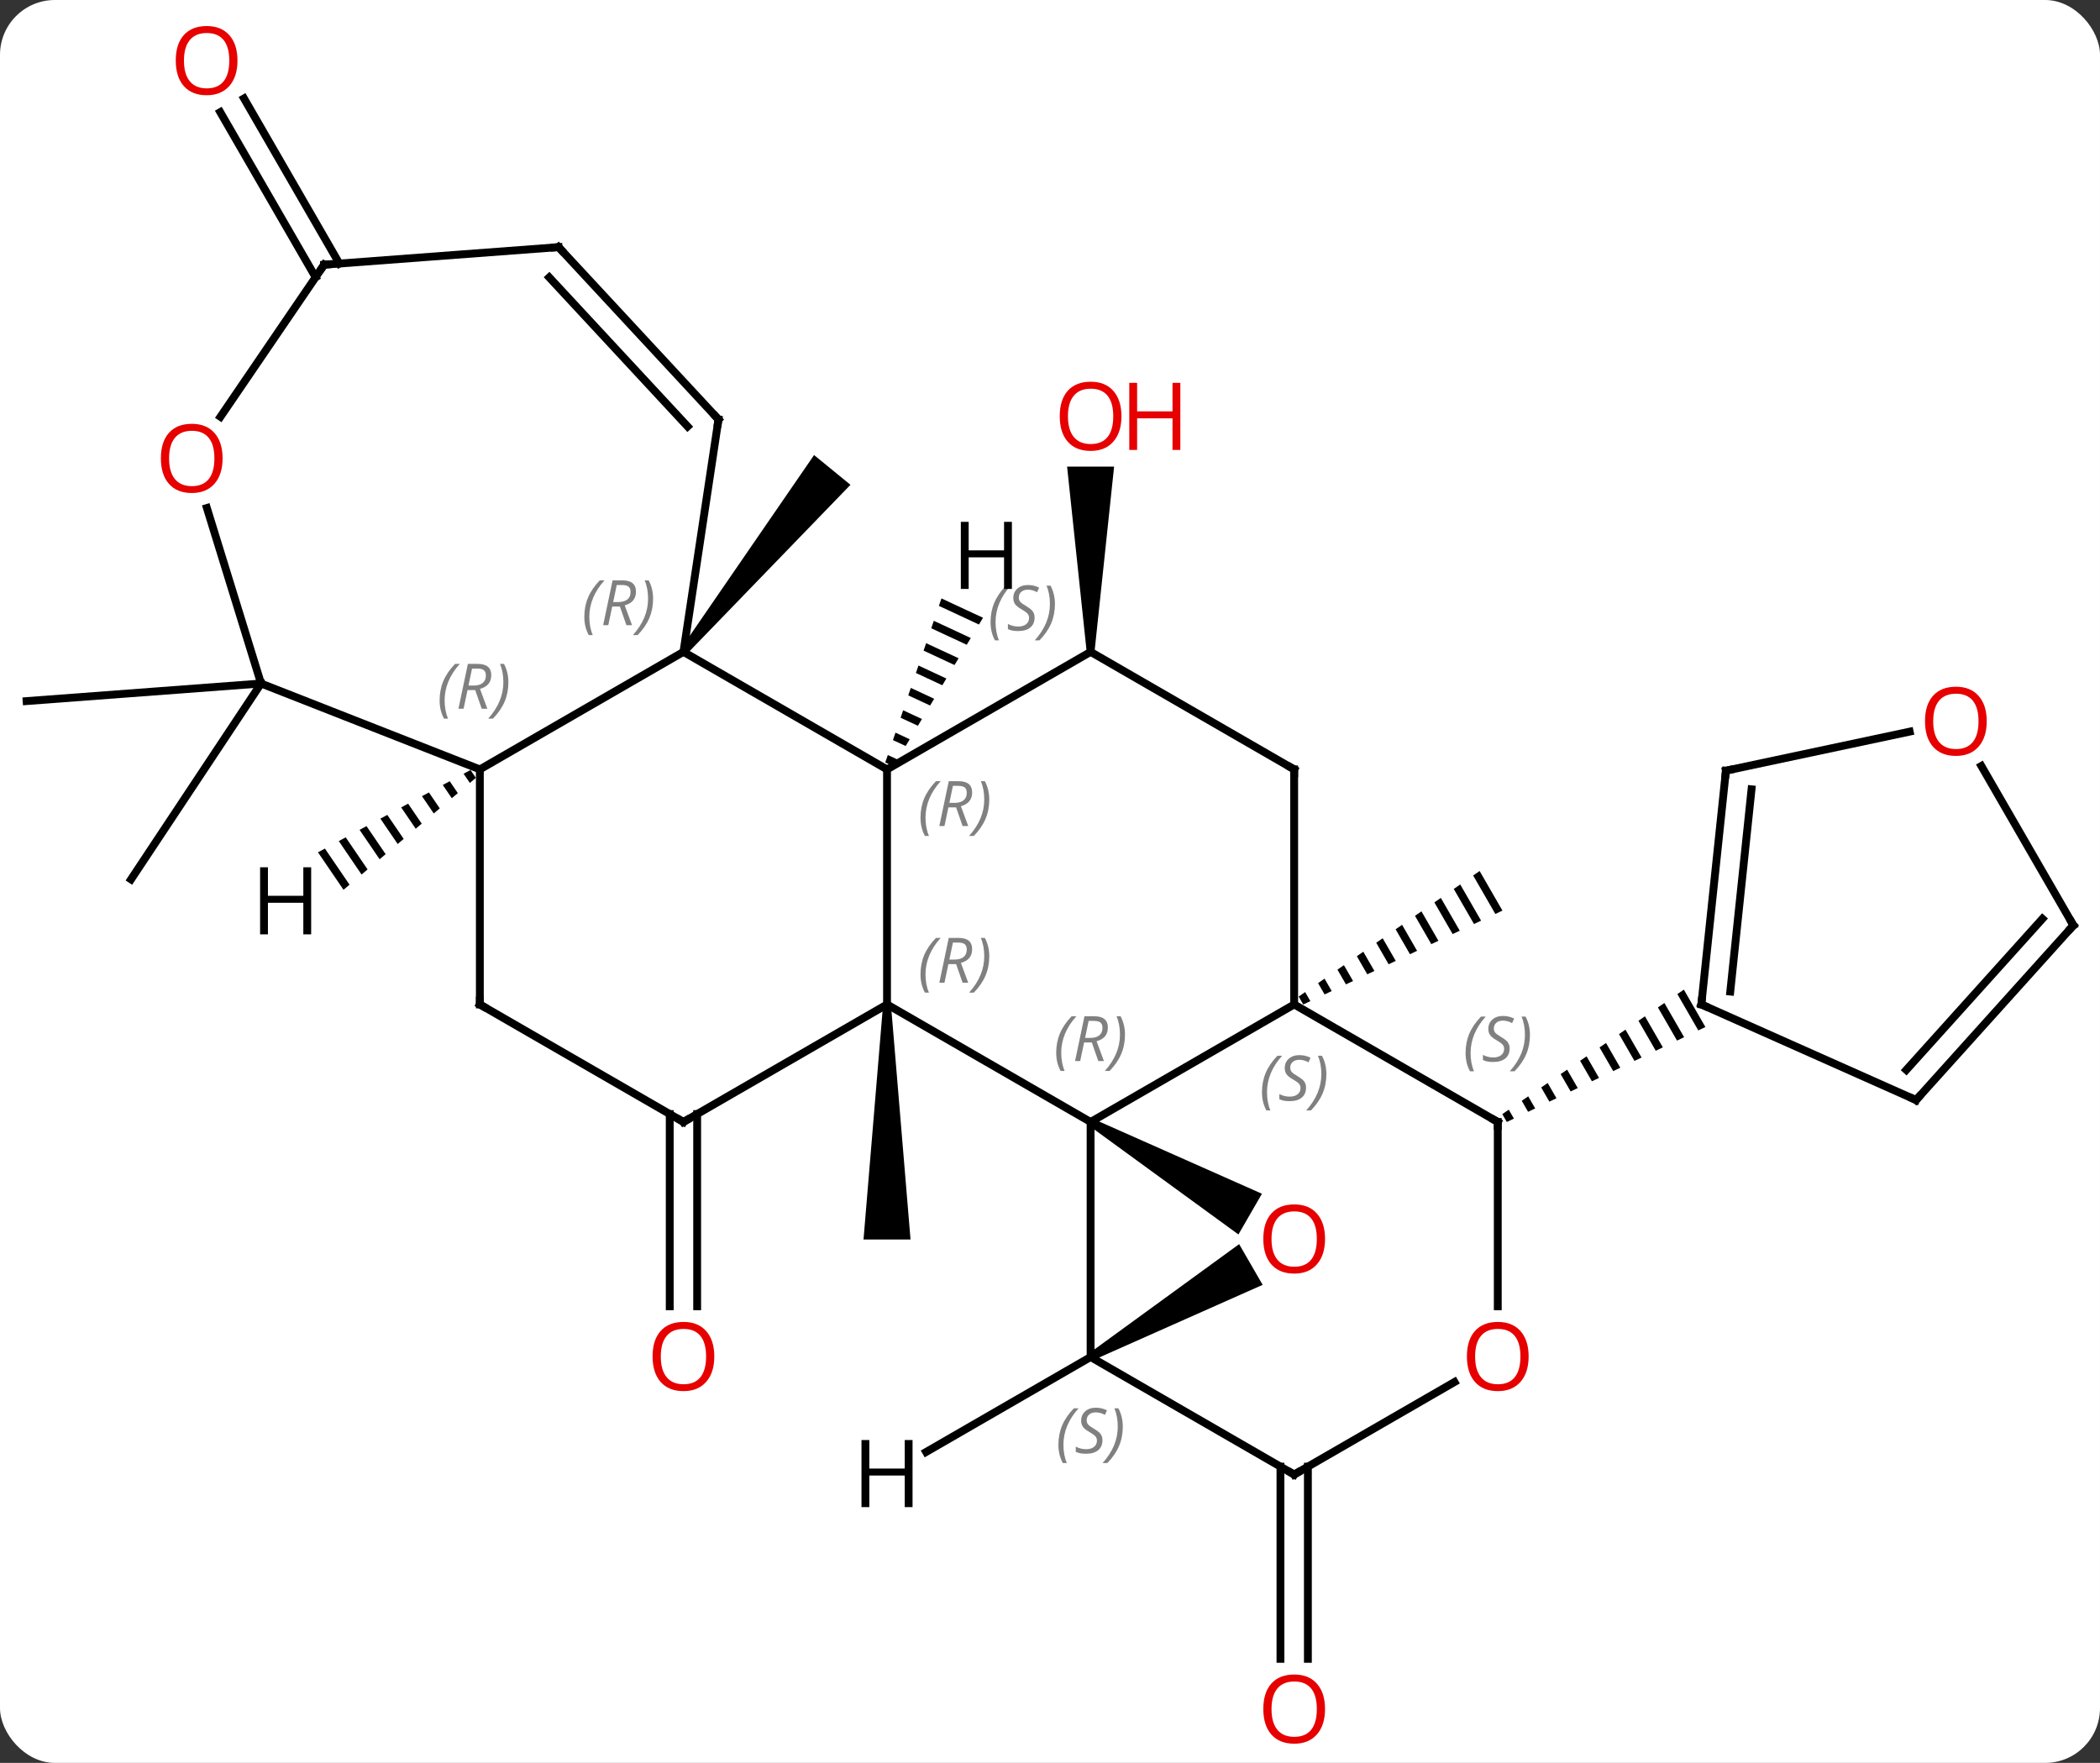 <svg width="268" viewBox="0 0 268 225" style="fill-opacity:1; color-rendering:auto; color-interpolation:auto; text-rendering:auto; stroke:black; stroke-linecap:square; stroke-miterlimit:10; shape-rendering:auto; stroke-opacity:1; fill:black; stroke-dasharray:none; font-weight:normal; stroke-width:1; font-family:'Open Sans'; font-style:normal; stroke-linejoin:miter; font-size:12; stroke-dashoffset:0; image-rendering:auto;" height="225" class="cas-substance-image" xmlns:xlink="http://www.w3.org/1999/xlink" xmlns="http://www.w3.org/2000/svg"><rect x="0" y="0" width="268" height="225" fill="#333333" stroke="none"/><svg class="cas-substance-single-component"><rect y="0" x="0" width="268" stroke="none" ry="7" rx="7" height="225" fill="white" class="cas-substance-group"/><svg y="0" x="0" width="268" viewBox="0 0 268 225" style="fill:black;" height="225" class="cas-substance-single-component-image"><svg><g><g transform="translate(134,113)" style="text-rendering:geometricPrecision; color-rendering:optimizeQuality; color-interpolation:linearRGB; stroke-linecap:butt; image-rendering:optimizeQuality;"><path style="stroke:none;" d="M-21.299 15.198 L-20.299 15.198 L-17.799 45.198 L-23.799 45.198 Z"/><path style="stroke:none;" d="M54.827 -1.833 L54.002 -1.26 L56.833 3.649 L57.741 3.221 L54.827 -1.833 ZM52.353 -0.116 L51.528 0.457 L54.11 4.933 L55.017 4.505 L55.017 4.505 L52.353 -0.116 ZM49.879 1.601 L49.054 2.173 L51.386 6.217 L52.294 5.789 L52.294 5.789 L49.879 1.601 ZM47.405 3.318 L46.58 3.89 L48.662 7.501 L49.57 7.073 L47.405 3.318 ZM44.931 5.035 L44.106 5.607 L45.938 8.784 L46.846 8.356 L46.846 8.356 L44.931 5.035 ZM42.457 6.752 L41.632 7.324 L43.215 10.068 L44.123 9.64 L42.457 6.752 ZM39.983 8.469 L39.158 9.041 L40.491 11.352 L40.491 11.352 L41.399 10.924 L39.983 8.469 ZM37.509 10.186 L36.684 10.758 L37.767 12.635 L37.767 12.635 L38.675 12.207 L37.509 10.186 ZM35.035 11.903 L34.211 12.475 L34.211 12.475 L35.043 13.919 L35.951 13.491 L35.951 13.491 L35.035 11.903 ZM32.561 13.62 L31.737 14.192 L31.737 14.192 L32.32 15.203 L33.227 14.775 L33.227 14.775 L32.561 13.62 Z"/><line y2="29.188" y1="53.721" x2="-45.029" x1="-45.029" style="fill:none;"/><line y2="29.188" y1="53.721" x2="-48.529" x1="-48.529" style="fill:none;"/><line y2="74.188" y1="98.721" x2="32.911" x1="32.911" style="fill:none;"/><line y2="74.188" y1="98.721" x2="29.411" x1="29.411" style="fill:none;"/><path style="stroke:none;" d="M-46.392 -29.485 L-47.166 -30.119 L-30.108 -54.921 L-25.464 -51.123 Z"/><path style="stroke:none;" d="M5.681 -29.802 L4.681 -29.802 L2.181 -53.45 L8.181 -53.45 Z"/><line y2="-25.764" y1="-23.52" x2="-100.686" x1="-130.605" style="fill:none;"/><line y2="-25.764" y1="-0.768" x2="-100.686" x1="-117.276" style="fill:none;"/><line y2="-77.613" y1="-98.687" x2="-93.725" x1="-105.893" style="fill:none;"/><line y2="-79.363" y1="-100.437" x2="-90.694" x1="-102.862" style="fill:none;"/><line y2="15.198" y1="30.198" x2="-20.799" x1="5.181" style="fill:none;"/><line y2="60.198" y1="30.198" x2="5.181" x1="5.181" style="fill:none;"/><line y2="15.198" y1="30.198" x2="31.161" x1="5.181" style="fill:none;"/><path style="stroke:none;" d="M4.931 30.631 L5.431 29.765 L27.047 39.358 L24.047 44.555 Z"/><line y2="-14.802" y1="15.198" x2="-20.799" x1="-20.799" style="fill:none;"/><line y2="30.198" y1="15.198" x2="-46.779" x1="-20.799" style="fill:none;"/><path style="stroke:none;" d="M5.431 60.631 L4.931 59.765 L24.138 45.789 L27.138 50.985 Z"/><line y2="75.198" y1="60.198" x2="31.161" x1="5.181" style="fill:none;"/><line y2="30.198" y1="15.198" x2="57.144" x1="31.161" style="fill:none;"/><line y2="-14.802" y1="15.198" x2="31.161" x1="31.161" style="fill:none;"/><line y2="-29.802" y1="-14.802" x2="-46.779" x1="-20.799" style="fill:none;"/><line y2="-29.802" y1="-14.802" x2="5.181" x1="-20.799" style="fill:none;"/><line y2="15.198" y1="30.198" x2="-72.762" x1="-46.779" style="fill:none;"/><line y2="63.387" y1="75.198" x2="51.621" x1="31.161" style="fill:none;"/><line y2="53.721" y1="30.198" x2="57.144" x1="57.144" style="fill:none;"/><path style="stroke:none;" d="M80.89 13.308 L80.063 13.875 L82.736 18.512 L82.736 18.512 L83.641 18.079 L80.89 13.308 ZM78.408 15.01 L77.58 15.578 L80.021 19.81 L80.926 19.377 L78.408 15.01 ZM75.925 16.713 L75.098 17.28 L77.306 21.109 L78.211 20.676 L78.211 20.676 L75.925 16.713 ZM73.443 18.415 L72.616 18.983 L72.616 18.983 L74.59 22.407 L75.496 21.974 L73.443 18.415 ZM70.961 20.118 L70.133 20.685 L71.875 23.706 L72.78 23.273 L70.961 20.118 ZM68.478 21.82 L67.651 22.388 L67.651 22.388 L69.16 25.004 L69.16 25.004 L70.065 24.572 L68.478 21.82 ZM65.996 23.523 L65.168 24.09 L65.168 24.09 L66.445 26.303 L66.445 26.303 L67.35 25.87 L65.996 23.523 ZM63.514 25.225 L62.686 25.793 L63.729 27.601 L63.729 27.601 L64.634 27.169 L63.514 25.225 ZM61.031 26.928 L60.204 27.495 L60.204 27.495 L61.014 28.9 L61.919 28.467 L61.919 28.467 L61.031 26.928 ZM58.549 28.63 L57.721 29.198 L57.721 29.198 L58.299 30.198 L58.299 30.198 L59.204 29.766 L58.549 28.63 Z"/><line y2="-29.802" y1="-14.802" x2="5.181" x1="31.161" style="fill:none;"/><line y2="-14.802" y1="-29.802" x2="-72.762" x1="-46.779" style="fill:none;"/><line y2="-59.466" y1="-29.802" x2="-42.309" x1="-46.779" style="fill:none;"/><line y2="-14.802" y1="15.198" x2="-72.762" x1="-72.762" style="fill:none;"/><line y2="-25.764" y1="-14.802" x2="-100.686" x1="-72.762" style="fill:none;"/><line y2="-81.459" y1="-59.466" x2="-62.715" x1="-42.309" style="fill:none;"/><line y2="-77.597" y1="-58.567" x2="-63.906" x1="-46.249" style="fill:none;"/><line y2="-48.166" y1="-25.764" x2="-107.598" x1="-100.686" style="fill:none;"/><line y2="-79.218" y1="-81.459" x2="-92.631" x1="-62.715" style="fill:none;"/><line y2="-79.218" y1="-59.805" x2="-92.631" x1="-105.865" style="fill:none;"/><line y2="27.399" y1="15.198" x2="110.529" x1="83.124" style="fill:none;"/><line y2="-14.637" y1="15.198" x2="86.259" x1="83.124" style="fill:none;"/><line y2="-12.262" y1="13.554" x2="89.529" x1="86.816" style="fill:none;"/><line y2="5.106" y1="27.399" x2="130.605" x1="110.529" style="fill:none;"/><line y2="4.265" y1="23.555" x2="126.652" x1="109.28" style="fill:none;"/><line y2="-19.621" y1="-14.637" x2="109.711" x1="86.259" style="fill:none;"/><line y2="-15.238" y1="5.106" x2="118.859" x1="130.605" style="fill:none;"/><line y2="72.317" y1="60.198" x2="-15.809" x1="5.181" style="fill:none;"/><path style="stroke:none;" d="M-13.852 -36.622 L-14.178 -35.671 L-14.178 -35.671 L-9.067 -33.292 L-8.548 -34.153 L-8.548 -34.153 L-13.852 -36.622 ZM-14.83 -33.767 L-15.155 -32.816 L-15.155 -32.816 L-10.626 -30.707 L-10.626 -30.707 L-10.107 -31.569 L-10.107 -31.569 L-14.83 -33.767 ZM-15.807 -30.912 L-16.133 -29.961 L-12.185 -28.123 L-12.185 -28.123 L-11.665 -28.984 L-11.665 -28.984 L-15.807 -30.912 ZM-16.785 -28.057 L-17.111 -27.106 L-17.111 -27.106 L-13.743 -25.538 L-13.224 -26.4 L-13.224 -26.4 L-16.785 -28.057 ZM-17.763 -25.202 L-18.089 -24.251 L-18.089 -24.251 L-15.302 -22.954 L-14.783 -23.815 L-14.783 -23.815 L-17.763 -25.202 ZM-18.741 -22.347 L-19.066 -21.396 L-19.066 -21.396 L-16.861 -20.369 L-16.861 -20.369 L-16.341 -21.231 L-16.341 -21.231 L-18.741 -22.347 ZM-19.718 -19.492 L-20.044 -18.541 L-18.42 -17.785 L-18.42 -17.785 L-17.9 -18.646 L-17.9 -18.646 L-19.718 -19.492 ZM-20.696 -16.637 L-21.022 -15.686 L-19.978 -15.2 L-19.459 -16.061 L-20.696 -16.637 Z"/><path style="stroke:none;" d="M-73.953 -14.724 L-74.838 -14.247 L-74.037 -13.072 L-73.27 -13.722 L-73.953 -14.724 ZM-76.608 -13.292 L-77.493 -12.814 L-76.341 -11.124 L-75.573 -11.774 L-76.608 -13.292 ZM-79.262 -11.859 L-80.147 -11.382 L-78.644 -9.177 L-77.876 -9.826 L-79.262 -11.859 ZM-81.917 -10.427 L-82.802 -9.949 L-80.947 -7.229 L-80.18 -7.878 L-81.917 -10.427 ZM-84.571 -8.994 L-85.456 -8.517 L-85.456 -8.517 L-83.251 -5.281 L-82.483 -5.93 L-84.571 -8.994 ZM-87.226 -7.562 L-88.111 -7.084 L-85.554 -3.333 L-84.786 -3.982 L-87.226 -7.562 ZM-89.88 -6.129 L-90.765 -5.652 L-90.765 -5.652 L-87.858 -1.385 L-87.09 -2.035 L-89.88 -6.129 ZM-92.535 -4.697 L-93.42 -4.219 L-90.161 0.562 L-89.393 -0.087 L-92.535 -4.697 Z"/></g><g transform="translate(134,113)" style="fill:rgb(230,0,0); text-rendering:geometricPrecision; color-rendering:optimizeQuality; image-rendering:optimizeQuality; font-family:'Open Sans'; stroke:rgb(230,0,0); color-interpolation:linearRGB;"><path style="stroke:none;" d="M-42.842 60.128 Q-42.842 62.19 -43.881 63.37 Q-44.92 64.55 -46.763 64.55 Q-48.654 64.55 -49.685 63.386 Q-50.717 62.221 -50.717 60.112 Q-50.717 58.018 -49.685 56.87 Q-48.654 55.721 -46.763 55.721 Q-44.904 55.721 -43.873 56.893 Q-42.842 58.065 -42.842 60.128 ZM-49.67 60.128 Q-49.67 61.862 -48.927 62.768 Q-48.185 63.675 -46.763 63.675 Q-45.342 63.675 -44.615 62.776 Q-43.888 61.878 -43.888 60.128 Q-43.888 58.393 -44.615 57.503 Q-45.342 56.612 -46.763 56.612 Q-48.185 56.612 -48.927 57.511 Q-49.67 58.409 -49.67 60.128 Z"/><path style="stroke:none;" d="M35.099 105.128 Q35.099 107.19 34.059 108.37 Q33.02 109.55 31.177 109.55 Q29.286 109.55 28.255 108.385 Q27.224 107.221 27.224 105.112 Q27.224 103.018 28.255 101.87 Q29.286 100.721 31.177 100.721 Q33.036 100.721 34.067 101.893 Q35.099 103.065 35.099 105.128 ZM28.27 105.128 Q28.27 106.862 29.013 107.768 Q29.755 108.675 31.177 108.675 Q32.599 108.675 33.325 107.776 Q34.052 106.878 34.052 105.128 Q34.052 103.393 33.325 102.503 Q32.599 101.612 31.177 101.612 Q29.755 101.612 29.013 102.51 Q28.27 103.409 28.27 105.128 Z"/><path style="stroke:none;" d="M9.118 -59.872 Q9.118 -57.81 8.079 -56.63 Q7.04 -55.45 5.197 -55.45 Q3.306 -55.45 2.275 -56.614 Q1.244 -57.779 1.244 -59.888 Q1.244 -61.982 2.275 -63.13 Q3.306 -64.279 5.197 -64.279 Q7.056 -64.279 8.087 -63.107 Q9.118 -61.935 9.118 -59.872 ZM2.29 -59.872 Q2.29 -58.138 3.033 -57.232 Q3.775 -56.325 5.197 -56.325 Q6.619 -56.325 7.345 -57.224 Q8.072 -58.122 8.072 -59.872 Q8.072 -61.607 7.345 -62.497 Q6.619 -63.388 5.197 -63.388 Q3.775 -63.388 3.033 -62.489 Q2.29 -61.591 2.29 -59.872 Z"/><path style="stroke:none;" d="M16.634 -55.575 L15.634 -55.575 L15.634 -59.607 L11.118 -59.607 L11.118 -55.575 L10.118 -55.575 L10.118 -64.138 L11.118 -64.138 L11.118 -60.497 L15.634 -60.497 L15.634 -64.138 L16.634 -64.138 L16.634 -55.575 Z"/><path style="stroke:none;" d="M-103.694 -105.268 Q-103.694 -103.206 -104.733 -102.026 Q-105.772 -100.846 -107.615 -100.846 Q-109.506 -100.846 -110.537 -102.01 Q-111.569 -103.175 -111.569 -105.284 Q-111.569 -107.378 -110.537 -108.526 Q-109.506 -109.675 -107.615 -109.675 Q-105.756 -109.675 -104.725 -108.503 Q-103.694 -107.331 -103.694 -105.268 ZM-110.522 -105.268 Q-110.522 -103.534 -109.779 -102.628 Q-109.037 -101.721 -107.615 -101.721 Q-106.194 -101.721 -105.467 -102.62 Q-104.74 -103.518 -104.74 -105.268 Q-104.74 -107.003 -105.467 -107.893 Q-106.194 -108.784 -107.615 -108.784 Q-109.037 -108.784 -109.779 -107.885 Q-110.522 -106.987 -110.522 -105.268 Z"/></g><g transform="translate(134,113)" style="font-size:8.4px; fill:gray; text-rendering:geometricPrecision; image-rendering:optimizeQuality; color-rendering:optimizeQuality; font-family:'Open Sans'; font-style:italic; stroke:gray; color-interpolation:linearRGB;"><path style="stroke:none;" d="M0.792 21.362 Q0.792 20.034 1.261 18.909 Q1.73 17.784 2.761 16.706 L3.37 16.706 Q2.402 17.768 1.917 18.94 Q1.433 20.112 1.433 21.346 Q1.433 22.675 1.871 23.69 L1.355 23.69 Q0.792 22.659 0.792 21.362 ZM4.352 20.05 L3.852 22.425 L3.196 22.425 L4.399 16.706 L5.649 16.706 Q7.384 16.706 7.384 18.143 Q7.384 19.503 5.946 19.893 L6.884 22.425 L6.165 22.425 L5.337 20.05 L4.352 20.05 ZM4.931 17.3 Q4.54 19.221 4.477 19.471 L5.134 19.471 Q5.884 19.471 6.29 19.143 Q6.696 18.815 6.696 18.19 Q6.696 17.721 6.438 17.511 Q6.181 17.3 5.587 17.3 L4.931 17.3 ZM9.57 19.05 Q9.57 20.378 9.093 21.511 Q8.617 22.643 7.601 23.69 L6.992 23.69 Q8.929 21.534 8.929 19.05 Q8.929 17.721 8.492 16.706 L9.007 16.706 Q9.57 17.768 9.57 19.05 Z"/><path style="stroke:none;" d="M-16.527 11.362 Q-16.527 10.034 -16.059 8.909 Q-15.59 7.784 -14.559 6.706 L-13.949 6.706 Q-14.918 7.768 -15.402 8.94 Q-15.887 10.112 -15.887 11.347 Q-15.887 12.675 -15.449 13.69 L-15.965 13.69 Q-16.527 12.659 -16.527 11.362 ZM-12.967 10.05 L-13.467 12.425 L-14.123 12.425 L-12.92 6.706 L-11.67 6.706 Q-9.936 6.706 -9.936 8.143 Q-9.936 9.503 -11.373 9.893 L-10.436 12.425 L-11.155 12.425 L-11.983 10.05 L-12.967 10.05 ZM-12.389 7.3 Q-12.78 9.222 -12.842 9.472 L-12.186 9.472 Q-11.436 9.472 -11.03 9.143 Q-10.623 8.815 -10.623 8.19 Q-10.623 7.721 -10.881 7.511 Q-11.139 7.3 -11.733 7.3 L-12.389 7.3 ZM-7.75 9.05 Q-7.75 10.378 -8.227 11.511 Q-8.703 12.643 -9.719 13.69 L-10.328 13.69 Q-8.391 11.534 -8.391 9.05 Q-8.391 7.721 -8.828 6.706 L-8.313 6.706 Q-7.75 7.768 -7.75 9.05 Z"/><path style="stroke:none;" d="M1.073 71.401 Q1.073 70.073 1.541 68.948 Q2.01 67.823 3.041 66.745 L3.651 66.745 Q2.682 67.807 2.197 68.979 Q1.713 70.151 1.713 71.385 Q1.713 72.714 2.151 73.729 L1.635 73.729 Q1.073 72.698 1.073 71.401 ZM6.695 70.807 Q6.695 71.635 6.148 72.089 Q5.601 72.542 4.601 72.542 Q4.195 72.542 3.882 72.487 Q3.57 72.432 3.289 72.292 L3.289 71.635 Q3.914 71.964 4.617 71.964 Q5.242 71.964 5.617 71.667 Q5.992 71.37 5.992 70.854 Q5.992 70.542 5.789 70.315 Q5.586 70.089 5.023 69.76 Q4.429 69.432 4.203 69.104 Q3.976 68.776 3.976 68.323 Q3.976 67.589 4.492 67.128 Q5.008 66.667 5.851 66.667 Q6.226 66.667 6.562 66.745 Q6.898 66.823 7.273 66.995 L7.008 67.589 Q6.758 67.432 6.437 67.346 Q6.117 67.26 5.851 67.26 Q5.32 67.26 5 67.534 Q4.679 67.807 4.679 68.276 Q4.679 68.479 4.75 68.628 Q4.82 68.776 4.961 68.909 Q5.101 69.042 5.523 69.292 Q6.086 69.635 6.289 69.831 Q6.492 70.026 6.593 70.26 Q6.695 70.495 6.695 70.807 ZM9.29 69.089 Q9.29 70.417 8.813 71.55 Q8.336 72.682 7.321 73.729 L6.711 73.729 Q8.649 71.573 8.649 69.089 Q8.649 67.76 8.211 66.745 L8.727 66.745 Q9.29 67.807 9.29 69.089 Z"/><path style="stroke:none;" d="M27.053 26.401 Q27.053 25.073 27.521 23.948 Q27.99 22.823 29.021 21.745 L29.631 21.745 Q28.662 22.807 28.178 23.979 Q27.693 25.151 27.693 26.386 Q27.693 27.714 28.131 28.729 L27.615 28.729 Q27.053 27.698 27.053 26.401 ZM32.675 25.807 Q32.675 26.636 32.128 27.089 Q31.581 27.542 30.581 27.542 Q30.175 27.542 29.863 27.487 Q29.55 27.432 29.269 27.292 L29.269 26.636 Q29.894 26.964 30.597 26.964 Q31.222 26.964 31.597 26.667 Q31.972 26.37 31.972 25.854 Q31.972 25.542 31.769 25.315 Q31.566 25.089 31.003 24.761 Q30.41 24.432 30.183 24.104 Q29.956 23.776 29.956 23.323 Q29.956 22.589 30.472 22.128 Q30.988 21.667 31.831 21.667 Q32.206 21.667 32.542 21.745 Q32.878 21.823 33.253 21.995 L32.988 22.589 Q32.738 22.432 32.417 22.346 Q32.097 22.261 31.831 22.261 Q31.3 22.261 30.98 22.534 Q30.66 22.807 30.66 23.276 Q30.66 23.479 30.73 23.628 Q30.8 23.776 30.941 23.909 Q31.081 24.042 31.503 24.292 Q32.066 24.636 32.269 24.831 Q32.472 25.026 32.574 25.261 Q32.675 25.495 32.675 25.807 ZM35.27 24.089 Q35.27 25.417 34.793 26.55 Q34.317 27.682 33.301 28.729 L32.692 28.729 Q34.629 26.573 34.629 24.089 Q34.629 22.761 34.192 21.745 L34.707 21.745 Q35.27 22.807 35.27 24.089 Z"/></g><g transform="translate(134,113)" style="fill:rgb(230,0,0); text-rendering:geometricPrecision; color-rendering:optimizeQuality; image-rendering:optimizeQuality; font-family:'Open Sans'; stroke:rgb(230,0,0); color-interpolation:linearRGB;"><path style="stroke:none;" d="M35.099 45.128 Q35.099 47.19 34.059 48.37 Q33.02 49.55 31.177 49.55 Q29.286 49.55 28.255 48.386 Q27.224 47.221 27.224 45.112 Q27.224 43.018 28.255 41.87 Q29.286 40.721 31.177 40.721 Q33.036 40.721 34.067 41.893 Q35.099 43.065 35.099 45.128 ZM28.27 45.128 Q28.27 46.862 29.013 47.768 Q29.755 48.675 31.177 48.675 Q32.599 48.675 33.325 47.776 Q34.052 46.878 34.052 45.128 Q34.052 43.393 33.325 42.503 Q32.599 41.612 31.177 41.612 Q29.755 41.612 29.013 42.511 Q28.27 43.409 28.27 45.128 Z"/></g><g transform="translate(134,113)" style="font-size:8.4px; fill:gray; text-rendering:geometricPrecision; image-rendering:optimizeQuality; color-rendering:optimizeQuality; font-family:'Open Sans'; font-style:italic; stroke:gray; color-interpolation:linearRGB;"><path style="stroke:none;" d="M-16.527 -8.638 Q-16.527 -9.966 -16.059 -11.091 Q-15.59 -12.216 -14.559 -13.294 L-13.949 -13.294 Q-14.918 -12.232 -15.402 -11.06 Q-15.887 -9.888 -15.887 -8.654 Q-15.887 -7.325 -15.449 -6.31 L-15.965 -6.31 Q-16.527 -7.341 -16.527 -8.638 ZM-12.967 -9.95 L-13.467 -7.575 L-14.123 -7.575 L-12.92 -13.294 L-11.67 -13.294 Q-9.936 -13.294 -9.936 -11.857 Q-9.936 -10.497 -11.373 -10.107 L-10.436 -7.575 L-11.155 -7.575 L-11.983 -9.95 L-12.967 -9.95 ZM-12.389 -12.7 Q-12.78 -10.779 -12.842 -10.529 L-12.186 -10.529 Q-11.436 -10.529 -11.03 -10.857 Q-10.623 -11.185 -10.623 -11.81 Q-10.623 -12.279 -10.881 -12.49 Q-11.139 -12.7 -11.733 -12.7 L-12.389 -12.7 ZM-7.75 -10.95 Q-7.75 -9.622 -8.227 -8.49 Q-8.703 -7.357 -9.719 -6.31 L-10.328 -6.31 Q-8.391 -8.466 -8.391 -10.95 Q-8.391 -12.279 -8.828 -13.294 L-8.313 -13.294 Q-7.75 -12.232 -7.75 -10.95 Z"/></g><g transform="translate(134,113)" style="stroke-linecap:butt; font-size:8.4px; text-rendering:geometricPrecision; image-rendering:optimizeQuality; color-rendering:optimizeQuality; font-family:'Open Sans'; font-style:italic; color-interpolation:linearRGB; stroke-miterlimit:5;"><path style="fill:none;" d="M-46.346 29.948 L-46.779 30.198 L-47.212 29.948"/><path style="fill:none;" d="M30.728 74.948 L31.161 75.198 L31.594 74.948"/><path style="fill:none;" d="M56.711 29.948 L57.144 30.198 L57.144 30.698"/><path style="fill:gray; stroke:none;" d="M53.035 21.401 Q53.035 20.073 53.504 18.948 Q53.973 17.823 55.004 16.745 L55.613 16.745 Q54.645 17.807 54.16 18.979 Q53.676 20.151 53.676 21.386 Q53.676 22.714 54.113 23.729 L53.598 23.729 Q53.035 22.698 53.035 21.401 ZM58.658 20.807 Q58.658 21.636 58.111 22.089 Q57.564 22.542 56.564 22.542 Q56.158 22.542 55.845 22.487 Q55.533 22.432 55.252 22.292 L55.252 21.636 Q55.877 21.964 56.58 21.964 Q57.205 21.964 57.58 21.667 Q57.955 21.37 57.955 20.854 Q57.955 20.542 57.752 20.315 Q57.548 20.089 56.986 19.761 Q56.392 19.432 56.166 19.104 Q55.939 18.776 55.939 18.323 Q55.939 17.589 56.455 17.128 Q56.97 16.667 57.814 16.667 Q58.189 16.667 58.525 16.745 Q58.861 16.823 59.236 16.995 L58.97 17.589 Q58.72 17.432 58.4 17.346 Q58.08 17.261 57.814 17.261 Q57.283 17.261 56.962 17.534 Q56.642 17.807 56.642 18.276 Q56.642 18.479 56.712 18.628 Q56.783 18.776 56.923 18.909 Q57.064 19.042 57.486 19.292 Q58.048 19.636 58.252 19.831 Q58.455 20.026 58.556 20.261 Q58.658 20.495 58.658 20.807 ZM61.252 19.089 Q61.252 20.417 60.776 21.55 Q60.299 22.682 59.283 23.729 L58.674 23.729 Q60.612 21.573 60.612 19.089 Q60.612 17.761 60.174 16.745 L60.69 16.745 Q61.252 17.807 61.252 19.089 Z"/><path style="fill:none;" d="M31.161 -14.302 L31.161 -14.802 L30.728 -15.052"/><path style="fill:gray; stroke:none;" d="M-59.43 -34.271 Q-59.43 -35.599 -58.961 -36.724 Q-58.492 -37.849 -57.461 -38.927 L-56.852 -38.927 Q-57.821 -37.865 -58.305 -36.693 Q-58.789 -35.521 -58.789 -34.287 Q-58.789 -32.959 -58.352 -31.943 L-58.867 -31.943 Q-59.43 -32.974 -59.43 -34.271 ZM-55.87 -35.584 L-56.37 -33.209 L-57.026 -33.209 L-55.823 -38.927 L-54.573 -38.927 Q-52.839 -38.927 -52.839 -37.49 Q-52.839 -36.13 -54.276 -35.74 L-53.339 -33.209 L-54.057 -33.209 L-54.886 -35.584 L-55.87 -35.584 ZM-55.292 -38.334 Q-55.682 -36.412 -55.745 -36.162 L-55.089 -36.162 Q-54.339 -36.162 -53.932 -36.49 Q-53.526 -36.818 -53.526 -37.443 Q-53.526 -37.912 -53.784 -38.123 Q-54.042 -38.334 -54.636 -38.334 L-55.292 -38.334 ZM-50.653 -36.584 Q-50.653 -35.255 -51.129 -34.123 Q-51.606 -32.99 -52.621 -31.943 L-53.231 -31.943 Q-51.293 -34.099 -51.293 -36.584 Q-51.293 -37.912 -51.731 -38.927 L-51.215 -38.927 Q-50.653 -37.865 -50.653 -36.584 Z"/><path style="fill:gray; stroke:none;" d="M-7.588 -33.599 Q-7.588 -34.927 -7.119 -36.052 Q-6.65 -37.177 -5.619 -38.255 L-5.01 -38.255 Q-5.978 -37.193 -6.463 -36.021 Q-6.947 -34.849 -6.947 -33.615 Q-6.947 -32.286 -6.51 -31.271 L-7.025 -31.271 Q-7.588 -32.302 -7.588 -33.599 ZM-1.965 -34.193 Q-1.965 -33.365 -2.512 -32.911 Q-3.059 -32.458 -4.059 -32.458 Q-4.465 -32.458 -4.778 -32.513 Q-5.09 -32.568 -5.371 -32.708 L-5.371 -33.365 Q-4.746 -33.036 -4.043 -33.036 Q-3.418 -33.036 -3.043 -33.333 Q-2.668 -33.63 -2.668 -34.146 Q-2.668 -34.458 -2.871 -34.685 Q-3.075 -34.911 -3.637 -35.24 Q-4.231 -35.568 -4.457 -35.896 Q-4.684 -36.224 -4.684 -36.677 Q-4.684 -37.411 -4.168 -37.872 Q-3.653 -38.333 -2.809 -38.333 Q-2.434 -38.333 -2.098 -38.255 Q-1.762 -38.177 -1.387 -38.005 L-1.653 -37.411 Q-1.903 -37.568 -2.223 -37.654 Q-2.543 -37.74 -2.809 -37.74 Q-3.34 -37.74 -3.66 -37.466 Q-3.981 -37.193 -3.981 -36.724 Q-3.981 -36.521 -3.91 -36.372 Q-3.84 -36.224 -3.7 -36.091 Q-3.559 -35.958 -3.137 -35.708 Q-2.575 -35.365 -2.371 -35.169 Q-2.168 -34.974 -2.067 -34.74 Q-1.965 -34.505 -1.965 -34.193 ZM0.629 -35.911 Q0.629 -34.583 0.153 -33.45 Q-0.324 -32.318 -1.339 -31.271 L-1.949 -31.271 Q-0.011 -33.427 -0.011 -35.911 Q-0.011 -37.24 -0.449 -38.255 L0.067 -38.255 Q0.629 -37.193 0.629 -35.911 Z"/><path style="fill:none;" d="M-72.329 15.448 L-72.762 15.198 L-72.762 14.698"/></g><g transform="translate(134,113)" style="stroke-linecap:butt; fill:rgb(230,0,0); text-rendering:geometricPrecision; color-rendering:optimizeQuality; image-rendering:optimizeQuality; font-family:'Open Sans'; stroke:rgb(230,0,0); color-interpolation:linearRGB; stroke-miterlimit:5;"><path style="stroke:none;" d="M61.081 60.128 Q61.081 62.19 60.042 63.37 Q59.003 64.55 57.16 64.55 Q55.269 64.55 54.238 63.386 Q53.206 62.221 53.206 60.112 Q53.206 58.018 54.238 56.87 Q55.269 55.721 57.16 55.721 Q59.019 55.721 60.05 56.893 Q61.081 58.065 61.081 60.128 ZM54.253 60.128 Q54.253 61.862 54.996 62.768 Q55.738 63.675 57.16 63.675 Q58.581 63.675 59.308 62.776 Q60.035 61.878 60.035 60.128 Q60.035 58.393 59.308 57.503 Q58.581 56.612 57.16 56.612 Q55.738 56.612 54.996 57.511 Q54.253 58.409 54.253 60.128 Z"/></g><g transform="translate(134,113)" style="stroke-linecap:butt; font-size:8.4px; fill:gray; text-rendering:geometricPrecision; image-rendering:optimizeQuality; color-rendering:optimizeQuality; font-family:'Open Sans'; font-style:italic; stroke:gray; color-interpolation:linearRGB; stroke-miterlimit:5;"><path style="stroke:none;" d="M-77.897 -23.61 Q-77.897 -24.938 -77.429 -26.063 Q-76.96 -27.188 -75.929 -28.266 L-75.319 -28.266 Q-76.288 -27.204 -76.772 -26.032 Q-77.257 -24.86 -77.257 -23.626 Q-77.257 -22.297 -76.819 -21.282 L-77.335 -21.282 Q-77.897 -22.313 -77.897 -23.61 ZM-74.337 -24.922 L-74.837 -22.547 L-75.493 -22.547 L-74.29 -28.266 L-73.04 -28.266 Q-71.306 -28.266 -71.306 -26.829 Q-71.306 -25.469 -72.743 -25.079 L-71.806 -22.547 L-72.525 -22.547 L-73.353 -24.922 L-74.337 -24.922 ZM-73.759 -27.672 Q-74.15 -25.751 -74.212 -25.501 L-73.556 -25.501 Q-72.806 -25.501 -72.4 -25.829 Q-71.993 -26.157 -71.993 -26.782 Q-71.993 -27.251 -72.251 -27.462 Q-72.509 -27.672 -73.103 -27.672 L-73.759 -27.672 ZM-69.12 -25.922 Q-69.12 -24.594 -69.597 -23.462 Q-70.073 -22.329 -71.089 -21.282 L-71.698 -21.282 Q-69.761 -23.438 -69.761 -25.922 Q-69.761 -27.251 -70.198 -28.266 L-69.683 -28.266 Q-69.12 -27.204 -69.12 -25.922 Z"/><path style="fill:none; stroke:black;" d="M-42.383 -58.972 L-42.309 -59.466 L-42.649 -59.833"/><path style="fill:none; stroke:black;" d="M-62.375 -81.093 L-62.715 -81.459 L-63.214 -81.422"/></g><g transform="translate(134,113)" style="stroke-linecap:butt; fill:rgb(230,0,0); text-rendering:geometricPrecision; color-rendering:optimizeQuality; image-rendering:optimizeQuality; font-family:'Open Sans'; stroke:rgb(230,0,0); color-interpolation:linearRGB; stroke-miterlimit:5;"><path style="stroke:none;" d="M-105.593 -54.499 Q-105.593 -52.437 -106.632 -51.257 Q-107.671 -50.077 -109.514 -50.077 Q-111.405 -50.077 -112.436 -51.242 Q-113.468 -52.406 -113.468 -54.515 Q-113.468 -56.609 -112.436 -57.757 Q-111.405 -58.906 -109.514 -58.906 Q-107.655 -58.906 -106.624 -57.734 Q-105.593 -56.562 -105.593 -54.499 ZM-112.421 -54.499 Q-112.421 -52.765 -111.678 -51.859 Q-110.936 -50.952 -109.514 -50.952 Q-108.093 -50.952 -107.366 -51.851 Q-106.639 -52.749 -106.639 -54.499 Q-106.639 -56.234 -107.366 -57.124 Q-108.093 -58.015 -109.514 -58.015 Q-110.936 -58.015 -111.678 -57.117 Q-112.421 -56.218 -112.421 -54.499 Z"/><path style="fill:none; stroke:black;" d="M-92.132 -79.255 L-92.631 -79.218 L-92.913 -78.805"/><path style="fill:none; stroke:black;" d="M83.581 15.401 L83.124 15.198 L83.176 14.701"/><path style="fill:none; stroke:black;" d="M110.072 27.196 L110.529 27.399 L110.864 27.027"/><path style="fill:none; stroke:black;" d="M86.207 -14.14 L86.259 -14.637 L86.748 -14.741"/><path style="fill:none; stroke:black;" d="M130.27 5.478 L130.605 5.106 L130.355 4.673"/><path style="stroke:none;" d="M119.543 -20.944 Q119.543 -18.882 118.503 -17.702 Q117.464 -16.522 115.621 -16.522 Q113.73 -16.522 112.699 -17.686 Q111.668 -18.851 111.668 -20.96 Q111.668 -23.054 112.699 -24.202 Q113.73 -25.351 115.621 -25.351 Q117.48 -25.351 118.511 -24.179 Q119.543 -23.007 119.543 -20.944 ZM112.714 -20.944 Q112.714 -19.21 113.457 -18.304 Q114.199 -17.397 115.621 -17.397 Q117.043 -17.397 117.769 -18.296 Q118.496 -19.194 118.496 -20.944 Q118.496 -22.679 117.769 -23.569 Q117.043 -24.46 115.621 -24.46 Q114.199 -24.46 113.457 -23.561 Q112.714 -22.663 112.714 -20.944 Z"/><path style="fill:black; stroke:none;" d="M-17.541 79.354 L-18.541 79.354 L-18.541 75.323 L-23.057 75.323 L-23.057 79.354 L-24.057 79.354 L-24.057 70.792 L-23.057 70.792 L-23.057 74.432 L-18.541 74.432 L-18.541 70.792 L-17.541 70.792 L-17.541 79.354 Z"/><path style="fill:black; stroke:none;" d="M-4.863 -37.835 L-5.863 -37.835 L-5.863 -41.866 L-10.379 -41.866 L-10.379 -37.835 L-11.379 -37.835 L-11.379 -46.397 L-10.379 -46.397 L-10.379 -42.757 L-5.863 -42.757 L-5.863 -46.397 L-4.863 -46.397 L-4.863 -37.835 Z"/><path style="fill:black; stroke:none;" d="M-94.29 6.253 L-95.29 6.253 L-95.29 2.222 L-99.806 2.222 L-99.806 6.253 L-100.806 6.253 L-100.806 -2.309 L-99.806 -2.309 L-99.806 1.331 L-95.29 1.331 L-95.29 -2.309 L-94.29 -2.309 L-94.29 6.253 Z"/></g></g></svg></svg></svg></svg>